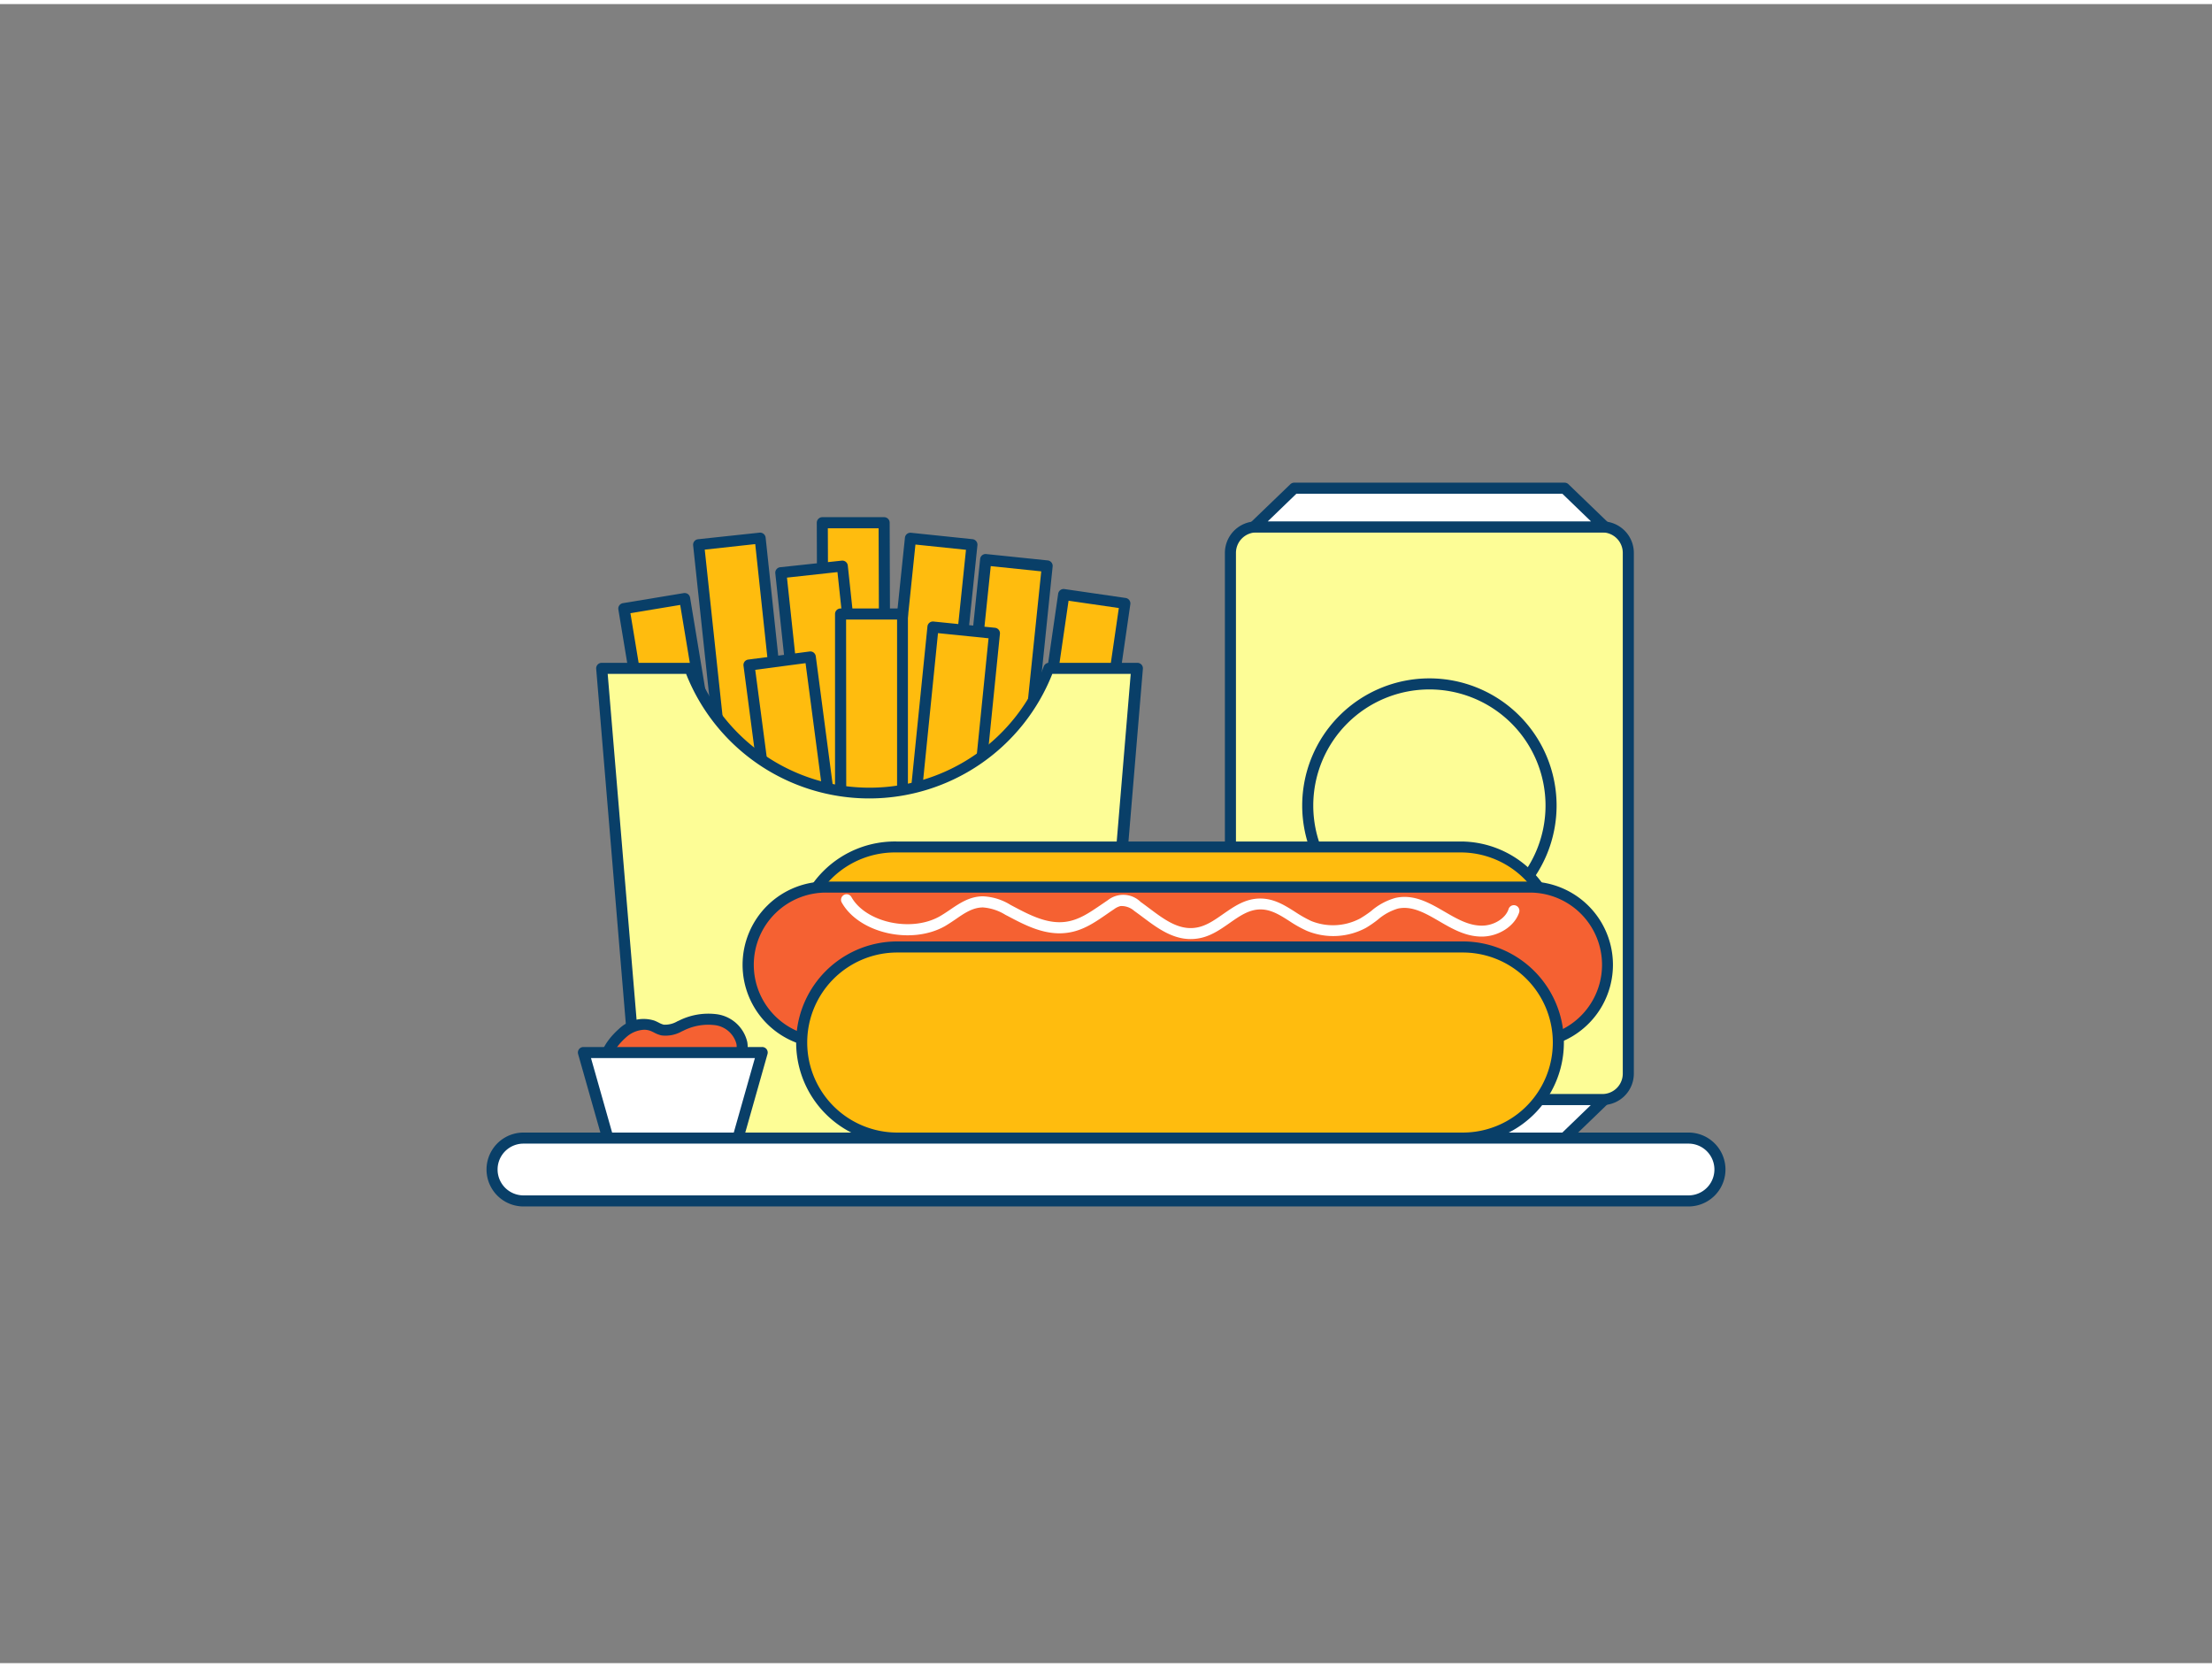 <svg xmlns="http://www.w3.org/2000/svg" viewBox="0 0 400 300" width="406" height="306" class="illustration styles_illustrationTablet__1DWOa"><rect x="0" y="0" width="400" height="300" fill="#808080" stroke="none"/><g id="_413_fast_food_outline" data-name="#413_fast_food_outline"><polygon points="234.03 205.06 282.93 205.06 290.19 198.09 226.77 198.09 234.03 205.06" fill="#fff"></polygon><path d="M282.92,206.06H234a1,1,0,0,1-.69-.28l-7.27-7a1,1,0,0,1-.23-1.1,1,1,0,0,1,.93-.63h63.42a1,1,0,0,1,.69,1.73l-7.26,7A1,1,0,0,1,282.92,206.06Zm-48.49-2h48.09l5.18-5H229.25Z" fill="#093f68"></path><rect x="222.5" y="94.54" width="71.95" height="103.55" rx="4.69" fill="#fdfd96"></rect><path d="M289.76,199.09H227.2a5.7,5.7,0,0,1-5.7-5.69V99.24a5.71,5.71,0,0,1,5.7-5.7h62.56a5.7,5.7,0,0,1,5.69,5.7V193.4A5.69,5.69,0,0,1,289.76,199.09ZM227.2,95.54a3.7,3.7,0,0,0-3.7,3.7V193.4a3.7,3.7,0,0,0,3.7,3.69h62.56a3.69,3.69,0,0,0,3.69-3.69V99.24a3.7,3.7,0,0,0-3.69-3.7Z" fill="#093f68"></path><path d="M258.48,167.93a23,23,0,1,1,23-23A23,23,0,0,1,258.48,167.93Zm0-44a21,21,0,1,0,21,21A21,21,0,0,0,258.48,123.93Z" fill="#093f68"></path><polygon points="234.03 87.58 282.93 87.58 290.19 94.54 226.77 94.54 234.03 87.58" fill="#fff"></polygon><path d="M290.19,95.54H226.77a1,1,0,0,1-.93-.62,1,1,0,0,1,.23-1.1l7.27-7a1,1,0,0,1,.69-.28h48.89a1,1,0,0,1,.7.28l7.26,7a1,1,0,0,1,.24,1.1A1,1,0,0,1,290.19,95.54Zm-60.94-2H287.7l-5.18-5H234.43Z" fill="#093f68"></path><rect x="148.78" y="93.81" width="11.18" height="48.97" transform="translate(-0.4 0.52) rotate(-0.19)" fill="#ffbc0e"></rect><path d="M148.86,143.79a1,1,0,0,1-1-1l-.16-49a1,1,0,0,1,.29-.71,1,1,0,0,1,.7-.3l11.19,0a1,1,0,0,1,1,1l.16,49a1,1,0,0,1-.29.71,1,1,0,0,1-.7.29l-11.19,0Zm.84-49,.16,47,9.18,0-.16-47Z" fill="#093f68"></path><rect x="143.78" y="102.09" width="11.18" height="48.97" transform="translate(-12.59 16.57) rotate(-6.09)" fill="#ffbc0e"></rect><path d="M146.4,152.51a1,1,0,0,1-1-.89l-5.2-48.69a1,1,0,0,1,.89-1.1l11.12-1.19a1,1,0,0,1,.74.22,1,1,0,0,1,.36.67l5.2,48.69a1,1,0,0,1-.89,1.1l-11.12,1.19Zm-4.09-48.8,5,46.7,9.13-1-5-46.7Z" fill="#093f68"></path><rect x="128.91" y="97.03" width="11.18" height="48.97" transform="translate(-12.14 14.96) rotate(-6.09)" fill="#ffbc0e"></rect><path d="M131.54,147.45a1,1,0,0,1-1-.89l-5.2-48.69a1,1,0,0,1,.89-1.1l11.12-1.19a1,1,0,0,1,.73.22,1,1,0,0,1,.37.67l5.19,48.69a1,1,0,0,1-.21.74,1,1,0,0,1-.67.36l-11.12,1.19Zm-4.1-48.8,5,46.7,9.13-1-5-46.7Z" fill="#093f68"></path><rect x="162.07" y="97.03" width="11.18" height="48.97" transform="translate(13.43 -16.65) rotate(5.92)" fill="#ffbc0e"></rect><path d="M170.7,147.45h-.1l-11.12-1.15a1,1,0,0,1-.9-1.1l5.06-48.71a1,1,0,0,1,.36-.67,1,1,0,0,1,.73-.22l11.13,1.16a1,1,0,0,1,.89,1.09l-5.05,48.71a1,1,0,0,1-.37.67A1,1,0,0,1,170.7,147.45Zm-10-3,9.13.95,4.85-46.72-9.14-.95Z" fill="#093f68"></path><rect x="175.68" y="100.89" width="11.18" height="48.97" transform="translate(13.9 -18.03) rotate(5.92)" fill="#ffbc0e"></rect><path d="M184.31,151.3h-.11l-11.12-1.15a1,1,0,0,1-.89-1.1l5.05-48.71a1,1,0,0,1,.36-.67,1,1,0,0,1,.74-.22l11.12,1.15a1,1,0,0,1,.89,1.1l-5,48.71a1,1,0,0,1-.36.67A1,1,0,0,1,184.31,151.3Zm-10-3,9.14,1,4.84-46.72-9.13-.95Z" fill="#093f68"></path><rect x="138.59" y="118.58" width="11.18" height="48.97" transform="translate(-17.43 20.03) rotate(-7.5)" fill="#ffbc0e"></rect><path d="M141.83,169.07a1,1,0,0,1-1-.87l-6.38-48.55a1,1,0,0,1,.19-.74,1,1,0,0,1,.67-.38l11.08-1.46a1,1,0,0,1,.74.19,1.05,1.05,0,0,1,.39.67l6.39,48.55a1,1,0,0,1-.87,1.12L142,169.06Zm-5.26-48.69,6.13,46.56,9.1-1.19-6.13-46.57Z" fill="#093f68"></path><rect x="116.75" y="108.08" width="11.18" height="48.97" transform="translate(-19.97 21.72) rotate(-9.38)" fill="#ffbc0e"></rect><path d="M120.82,158.63a1,1,0,0,1-1-.84l-8-48.31a1,1,0,0,1,.82-1.15l11-1.82a1.05,1.05,0,0,1,.75.17,1,1,0,0,1,.4.65l8,48.32a1,1,0,0,1-.18.74,1,1,0,0,1-.65.41l-11,1.82ZM114,110.14l7.66,46.34L130.7,155,123,108.65Z" fill="#093f68"></path><rect x="152.04" y="110.33" width="11.18" height="48.97" fill="#ffbc0e"></rect><path d="M163.22,160.29H152a1,1,0,0,1-1-1v-49a1,1,0,0,1,1-1h11.18a1,1,0,0,1,1,1v49A1,1,0,0,1,163.22,160.29Zm-10.18-2h9.18v-47H153Z" fill="#093f68"></path><rect x="166.2" y="113.08" width="11.18" height="48.97" transform="translate(14.7 -16.57) rotate(5.77)" fill="#ffbc0e"></rect><path d="M174.9,163.48h-.11l-11.12-1.13A1,1,0,0,1,163,162a1.06,1.06,0,0,1-.22-.73l4.93-48.72a1,1,0,0,1,1.09-.9l11.13,1.13a1,1,0,0,1,.89,1.09l-4.92,48.72A1,1,0,0,1,174.9,163.48Zm-10-3,9.14.93,4.72-46.73-9.14-.93Z" fill="#093f68"></path><rect x="188.8" y="107.31" width="11.18" height="48.97" transform="translate(20.99 -26.61) rotate(8.27)" fill="#ffbc0e"></rect><path d="M196.4,157.82h-.14l-11.07-1.61a1,1,0,0,1-.66-.39,1,1,0,0,1-.18-.74l7-48.46a1,1,0,0,1,1.14-.84l11.06,1.61a1,1,0,0,1,.66.39,1,1,0,0,1,.19.74L197.39,157A1,1,0,0,1,196.4,157.82Zm-9.93-3.45,9.09,1.32,6.76-46.48-9.09-1.32Z" fill="#093f68"></path><path d="M189.6,120.12a34.6,34.6,0,0,1-64.84,0h-16l7.1,84.94h82.56l7.1-84.94Z" fill="#fdfd96"></path><path d="M198.46,206.06H115.9a1,1,0,0,1-1-.92l-7.09-84.94a1,1,0,0,1,.26-.76,1,1,0,0,1,.73-.32h16a1,1,0,0,1,.94.65,33.59,33.59,0,0,0,63,0,1,1,0,0,1,.94-.65h16a1,1,0,0,1,.73.32,1,1,0,0,1,.26.76l-7.09,84.94A1,1,0,0,1,198.46,206.06Zm-81.64-2h80.72l6.93-82.94H190.29a35.6,35.6,0,0,1-66.22,0H109.89Z" fill="#093f68"></path><rect x="144.96" y="152.41" width="136.84" height="34.56" rx="17.28" fill="#ffbc0e"></rect><path d="M264.52,188H162.25a18.29,18.29,0,1,1,0-36.57H264.52a18.29,18.29,0,0,1,0,36.57ZM162.25,153.41a16.29,16.29,0,1,0,0,32.57H264.52a16.29,16.29,0,0,0,0-32.57Z" fill="#093f68"></path><rect x="135.67" y="159.67" width="155.42" height="28.11" rx="14.06" fill="#f56132"></rect><path d="M277,188.78H149.73a15.06,15.06,0,1,1,0-30.11H277a15.06,15.06,0,0,1,0,30.11ZM149.73,160.67a13.06,13.06,0,1,0,0,26.11H277a13.06,13.06,0,0,0,0-26.11Z" fill="#093f68"></path><rect x="144.96" y="170.49" width="136.84" height="34.56" rx="17.28" fill="#ffbc0e"></rect><path d="M264.52,206.06H162.25a18.28,18.28,0,1,1,0-36.56H264.52a18.28,18.28,0,1,1,0,36.56ZM162.25,171.5a16.28,16.28,0,1,0,0,32.56H264.52a16.28,16.28,0,1,0,0-32.56Z" fill="#093f68"></path><path d="M215.3,169.07c-3.37,0-6.14-2.08-8.61-3.93-.53-.4-1.06-.79-1.58-1.16a3.46,3.46,0,0,0-2.48-.88,3.25,3.25,0,0,0-1.17.57c-.45.29-.89.6-1.34.91-2.13,1.47-4.33,3-7.17,3.36-4,.53-7.59-1.38-10.78-3.07l-.37-.19a9,9,0,0,0-4.05-1.33h0c-1.8,0-3.31,1-4.9,2.11-.65.44-1.32.89-2,1.29-6.1,3.42-15.51,1.25-18.63-4.28a1,1,0,1,1,1.74-1c2.59,4.59,10.77,6.4,15.92,3.52.62-.35,1.23-.76,1.87-1.19,1.77-1.21,3.6-2.45,6-2.46a10.27,10.27,0,0,1,5,1.56l.36.19c3.07,1.63,6.25,3.3,9.58,2.86,2.37-.31,4.28-1.63,6.3-3l1.38-.94a4.49,4.49,0,0,1,5.9.35c.54.38,1.08.79,1.63,1.2,2.52,1.89,5.13,3.85,8.14,3.48,1.9-.22,3.47-1.32,5.14-2.49,2-1.38,4-2.81,6.72-2.81h0c2.51,0,4.45,1.24,6.34,2.44a22.32,22.32,0,0,0,2.86,1.62,10.49,10.49,0,0,0,8.85-.45,20.16,20.16,0,0,0,2-1.35,11.36,11.36,0,0,1,4.39-2.37c3.32-.74,6.15.9,8.87,2.48,2.24,1.3,4.36,2.53,6.72,2.53H268c2.16,0,4.27-1.33,4.8-3a1,1,0,1,1,1.91.61c-.79,2.46-3.67,4.34-6.69,4.37h-.09c-2.9,0-5.35-1.42-7.72-2.8s-4.87-2.83-7.43-2.26a9.85,9.85,0,0,0-3.62,2,19.47,19.47,0,0,1-2.18,1.5,12.53,12.53,0,0,1-10.62.54,21.93,21.93,0,0,1-3.16-1.76c-1.71-1.1-3.34-2.13-5.26-2.13h0c-2.07,0-3.77,1.19-5.57,2.45s-3.66,2.56-6,2.84A8,8,0,0,1,215.3,169.07Z" fill="#fff"></path><path d="M112.61,186a5.46,5.46,0,0,1,5.37-1.29,14,14,0,0,0,1.83.78,5.68,5.68,0,0,0,3.34-.79,11.25,11.25,0,0,1,6.43-1.08,5.59,5.59,0,0,1,4.58,4.2,6.8,6.8,0,0,1-1.86,5.23,14.59,14.59,0,0,1-21.78.79C108.06,191.3,110.38,188,112.61,186Z" fill="#f56132"></path><path d="M121.09,199.38a15.84,15.84,0,0,1-11.29-4.81,4.48,4.48,0,0,1-1.33-3.4c.12-2.66,2.48-5,3.48-5.88a6.44,6.44,0,0,1,6.39-1.47c.26.1.52.23.78.36a4.09,4.09,0,0,0,.9.37,4.41,4.41,0,0,0,2.49-.62l.24-.1a11.88,11.88,0,0,1,7-1.15,6.56,6.56,0,0,1,5.38,5c.41,2.43-.9,4.62-2.07,6a15.83,15.83,0,0,1-11.45,5.64Zm-4.62-13.91a5.16,5.16,0,0,0-3.2,1.32h0c-1.7,1.49-2.74,3.16-2.8,4.47a2.54,2.54,0,0,0,.77,1.92,13.58,13.58,0,0,0,20.29-.73c.9-1.09,1.92-2.75,1.64-4.43a4.61,4.61,0,0,0-3.78-3.37,10,10,0,0,0-5.84,1l-.23.1a6,6,0,0,1-3.72.74,5.36,5.36,0,0,1-1.37-.54c-.21-.1-.41-.2-.61-.28A3.33,3.33,0,0,0,116.47,185.47Zm-3.86.57h0Z" fill="#093f68"></path><polygon points="105.55 189.59 137.83 189.59 133.45 205.06 109.93 205.06 105.55 189.59" fill="#fff"></polygon><path d="M133.45,206.06H109.93a1,1,0,0,1-1-.73l-4.39-15.47a1,1,0,0,1,.17-.88,1,1,0,0,1,.8-.39h32.28a1,1,0,0,1,1,1.27l-4.38,15.47A1,1,0,0,1,133.45,206.06Zm-22.76-2h22l3.82-13.47H106.87Z" fill="#093f68"></path><rect x="88.98" y="205.06" width="222.05" height="11.36" rx="5.68" fill="#fff"></rect><path d="M305.34,217.42H94.66a6.68,6.68,0,0,1,0-13.36H305.34a6.68,6.68,0,1,1,0,13.36ZM94.66,206.06a4.68,4.68,0,0,0,0,9.36H305.34a4.68,4.68,0,1,0,0-9.36Z" fill="#093f68"></path></g></svg>